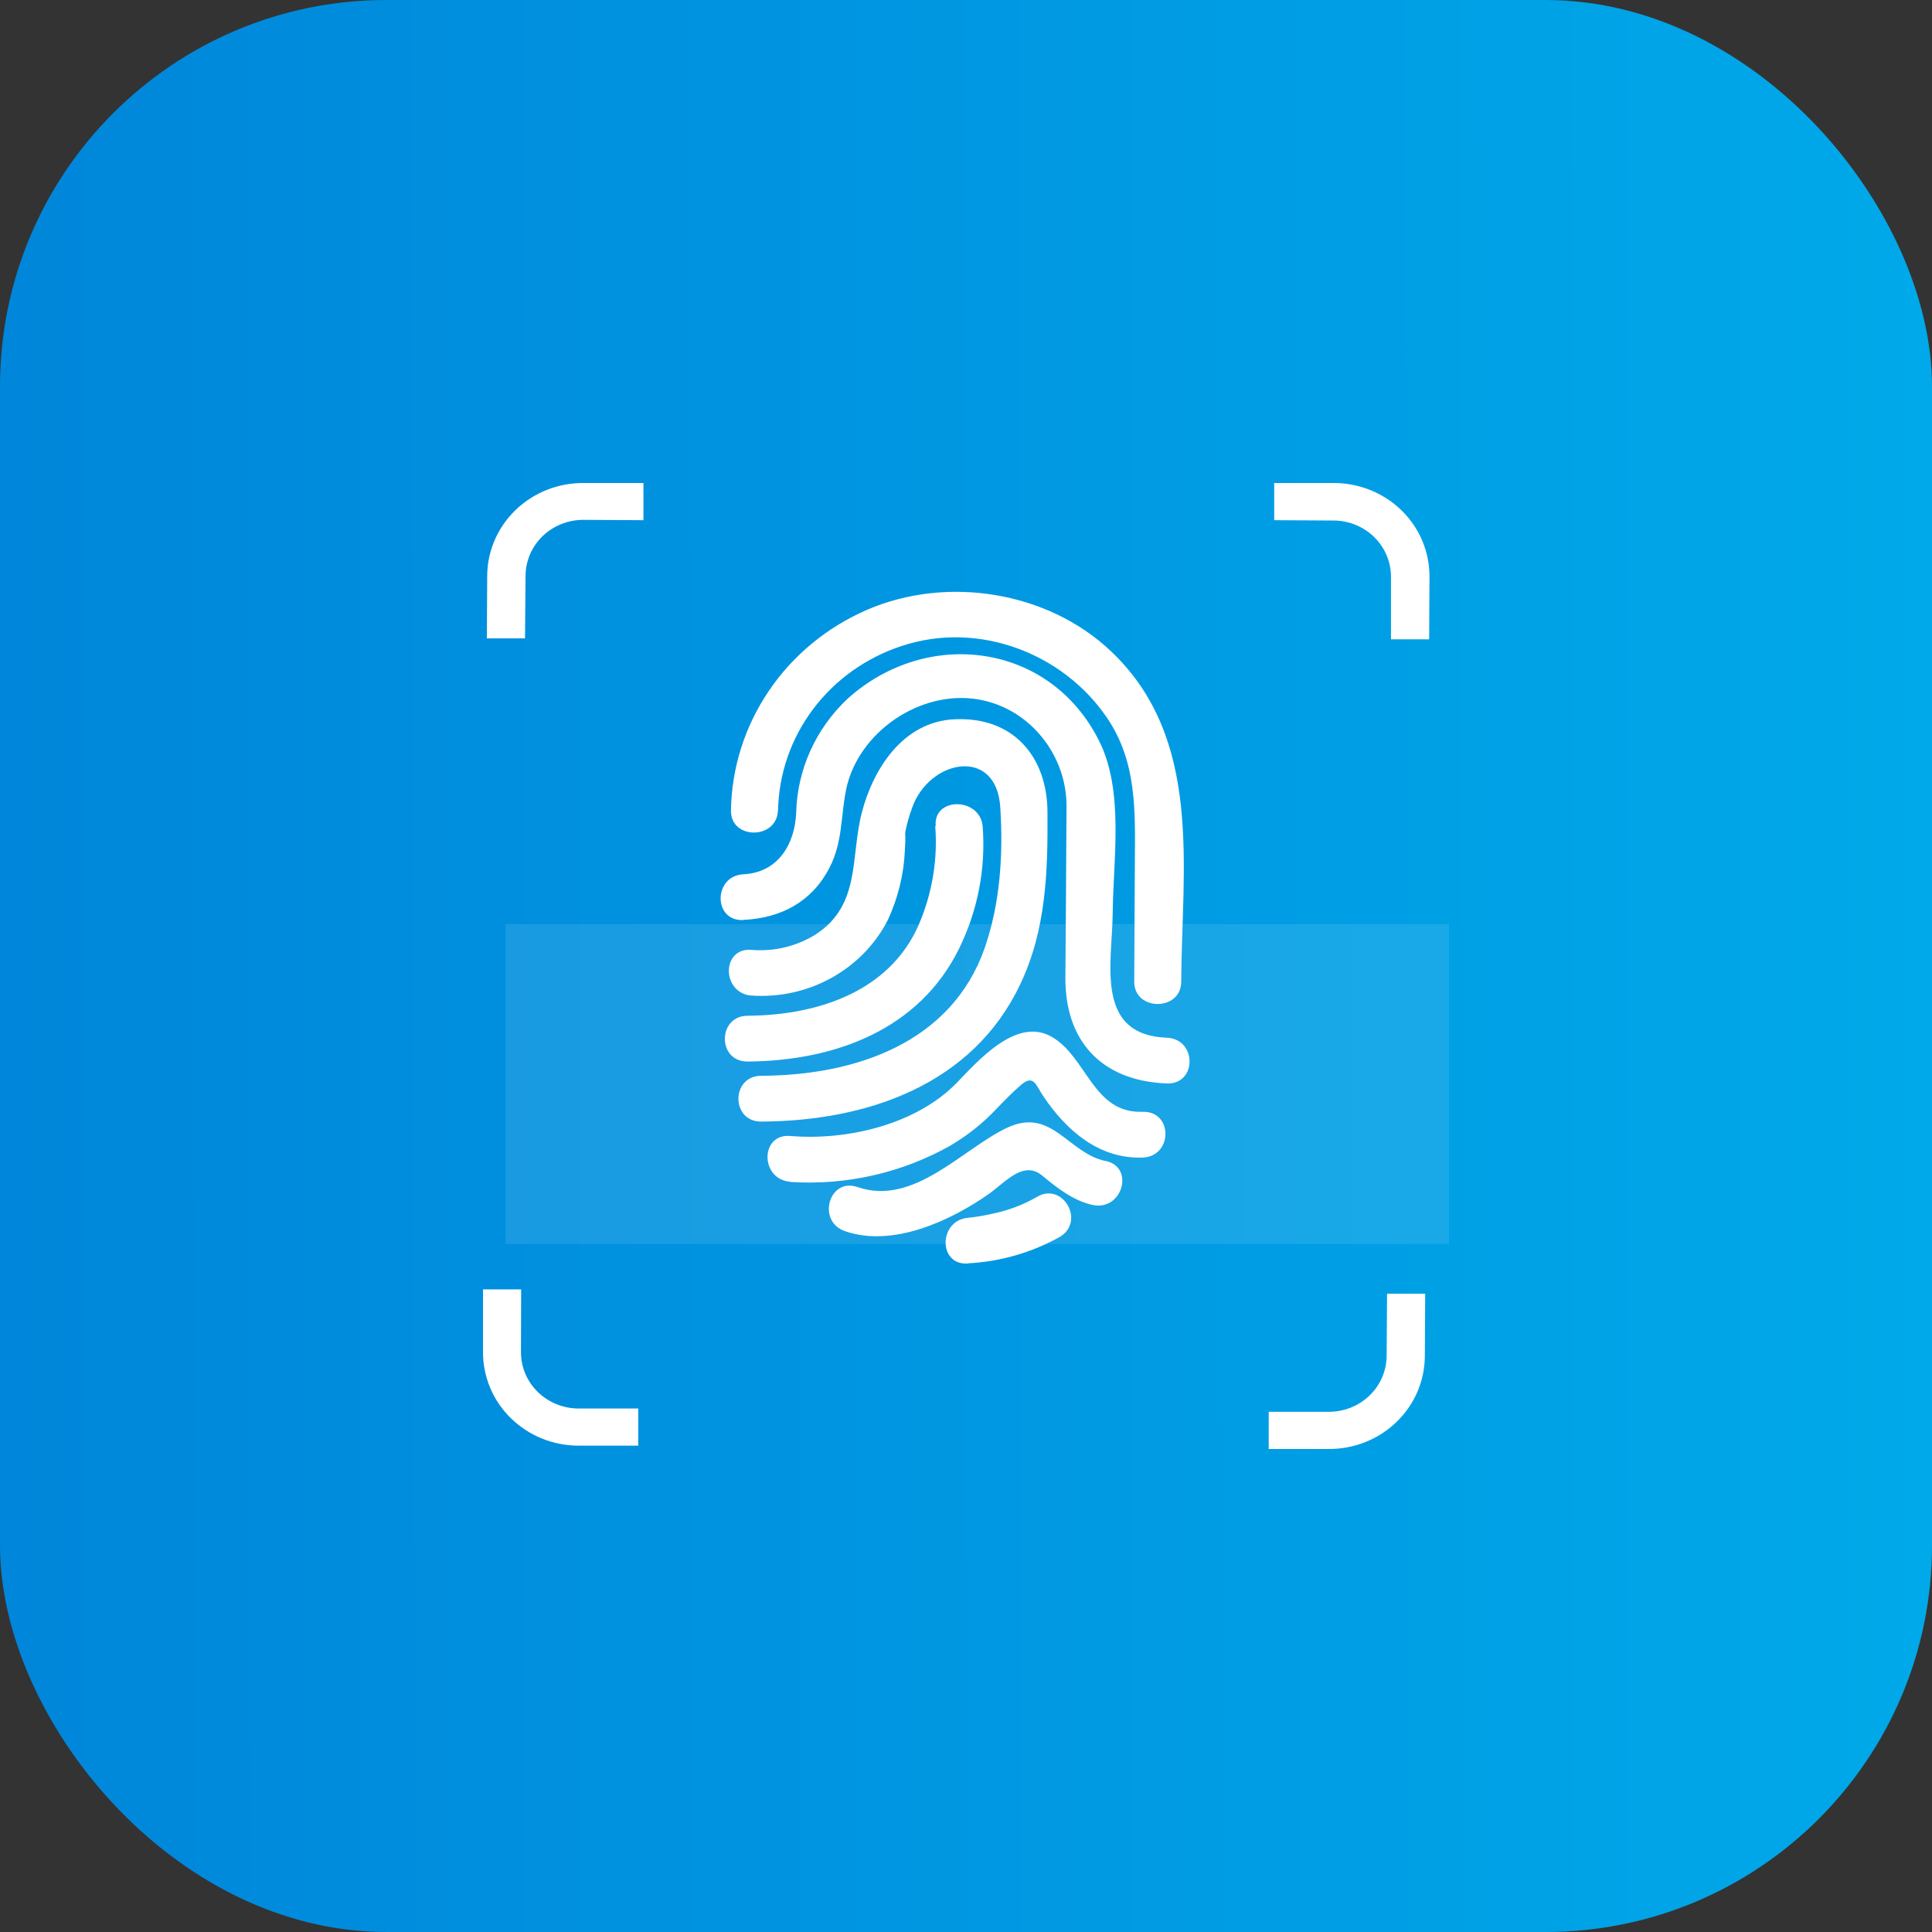 <svg width="40" height="40" viewBox="0 0 40 40" fill="none" xmlns="http://www.w3.org/2000/svg">
<rect x="0" y="0" width="40" height="40" fill="#333333" stroke="none"/>
<defs>
<linearGradient id="paint0_linear_26_46" x1="-3.00031e-07" y1="22.527" x2="40" y2="22.496" gradientUnits="userSpaceOnUse">
<stop stop-color="#0086DA"/>
<stop offset="1" stop-color="#00A9E9"/>
<stop offset="1" stop-color="#00A9E9"/>
</linearGradient>
</defs>
<rect width="40" height="40" rx="8" fill="url(#paint0_linear_26_46)"/>
<path d="M16.109 16.785C16.122 16.029 16.374 15.295 16.832 14.685C17.29 14.074 17.93 13.617 18.666 13.375C20.254 12.847 22.004 13.521 22.913 14.852C23.544 15.772 23.502 16.804 23.496 17.852L23.483 20.327C23.483 20.938 24.451 20.942 24.456 20.327C24.468 17.96 24.917 15.291 22.995 13.477C21.687 12.243 19.609 11.91 17.952 12.625C17.125 12.983 16.42 13.564 15.921 14.3C15.421 15.035 15.148 15.895 15.134 16.777C15.117 17.388 16.089 17.392 16.106 16.777L16.109 16.785Z" fill="white"/>
<path d="M15.395 19.045C16.184 19.008 16.818 18.659 17.176 17.961C17.448 17.434 17.405 16.902 17.518 16.346C17.762 15.162 19.059 14.265 20.272 14.484C21.345 14.678 22.085 15.654 22.081 16.691C22.075 17.874 22.067 19.058 22.058 20.241C22.049 21.524 22.776 22.378 24.157 22.432C24.784 22.456 24.787 21.509 24.157 21.485C22.663 21.426 23.024 19.95 23.037 18.923C23.045 17.796 23.28 16.379 22.754 15.336C21.739 13.307 19.2 12.983 17.552 14.463C16.888 15.085 16.503 15.939 16.484 16.837C16.453 17.483 16.106 18.066 15.391 18.101C14.767 18.132 14.759 19.08 15.391 19.048L15.395 19.045Z" fill="white"/>
<path d="M15.55 20.611C16.128 20.653 16.705 20.527 17.209 20.249C17.713 19.971 18.121 19.554 18.381 19.05C18.593 18.592 18.714 18.1 18.735 17.599C18.744 17.47 18.747 17.341 18.744 17.211C18.744 17.396 18.735 17.276 18.744 17.219C18.778 17.051 18.825 16.885 18.885 16.724C19.235 15.724 20.631 15.445 20.71 16.716C20.771 17.702 20.71 18.694 20.385 19.633C19.698 21.585 17.725 22.264 15.76 22.273C15.134 22.273 15.128 23.224 15.76 23.221C17.975 23.21 20.14 22.448 21.121 20.383C21.662 19.243 21.695 18.051 21.687 16.823C21.687 15.683 20.992 14.833 19.76 14.892C18.693 14.941 18.074 15.924 17.841 16.832C17.607 17.739 17.824 18.727 16.901 19.338C16.504 19.59 16.032 19.706 15.56 19.666C14.934 19.614 14.934 20.561 15.56 20.614L15.55 20.611Z" fill="white"/>
<path d="M19.363 17.102C19.413 17.748 19.316 18.396 19.08 19.002C18.521 20.49 16.99 21.02 15.48 21.03C14.853 21.03 14.847 21.984 15.48 21.978C17.295 21.964 19.03 21.313 19.853 19.647C20.243 18.857 20.413 17.981 20.345 17.106C20.289 16.503 19.316 16.494 19.373 17.106L19.363 17.102Z" fill="white"/>
<path d="M16.361 24.471C17.512 24.546 18.66 24.287 19.66 23.728C20.023 23.516 20.353 23.254 20.638 22.95C20.797 22.785 20.952 22.625 21.125 22.474C21.401 22.228 21.445 22.465 21.594 22.686C22.068 23.394 22.745 23.999 23.658 23.966C24.283 23.943 24.29 23.001 23.658 23.019C22.628 23.056 22.508 21.89 21.776 21.467C21.044 21.043 20.243 21.972 19.811 22.416C18.976 23.279 17.546 23.619 16.36 23.519C15.734 23.468 15.734 24.417 16.36 24.467L16.361 24.471Z" fill="white"/>
<path d="M22.891 24.038C22.108 23.875 21.776 22.915 20.853 23.348C19.93 23.781 18.92 24.981 17.755 24.577C17.162 24.372 16.906 25.286 17.492 25.489C18.483 25.834 19.68 25.274 20.465 24.725C20.814 24.481 21.187 24.013 21.579 24.34C21.88 24.591 22.227 24.864 22.625 24.948C23.237 25.076 23.501 24.163 22.888 24.035L22.891 24.038Z" fill="white"/>
<path d="M20.041 26.156C20.713 26.121 21.366 25.932 21.948 25.605C22.478 25.28 21.995 24.457 21.463 24.784C21.168 24.953 20.846 25.072 20.51 25.136C20.358 25.172 20.203 25.197 20.047 25.212C19.427 25.263 19.416 26.21 20.047 26.159L20.041 26.156Z" fill="white"/>
<path d="M10.87 13.217H10.08L10.087 11.921C10.088 11.668 10.141 11.417 10.242 11.183C10.342 10.949 10.49 10.737 10.675 10.558C10.86 10.38 11.079 10.239 11.32 10.143C11.561 10.047 11.82 9.999 12.08 10H13.322V10.77L12.08 10.763C11.764 10.762 11.46 10.883 11.235 11.099C11.011 11.316 10.883 11.611 10.881 11.919L10.87 13.217Z" fill="white"/>
<path d="M28.799 13.236H29.589L29.596 11.941C29.597 11.687 29.547 11.436 29.449 11.201C29.351 10.966 29.206 10.753 29.023 10.572C28.839 10.392 28.622 10.249 28.382 10.151C28.142 10.053 27.884 10.001 27.624 10H26.381V10.77L27.623 10.777C27.936 10.781 28.236 10.906 28.456 11.124C28.676 11.342 28.799 11.636 28.799 11.942V13.236Z" fill="white"/>
<path d="M28.718 26.785H29.507L29.5 28.078C29.498 28.332 29.446 28.583 29.345 28.817C29.244 29.051 29.097 29.263 28.912 29.441C28.727 29.62 28.508 29.761 28.267 29.857C28.026 29.953 27.768 30.001 27.508 30H26.267V29.23H27.509C27.826 29.231 28.129 29.11 28.354 28.894C28.579 28.677 28.706 28.382 28.709 28.074L28.718 26.785Z" fill="white"/>
<path d="M10.79 26.695H10V27.991C9.999 28.244 10.049 28.495 10.147 28.73C10.245 28.965 10.39 29.179 10.573 29.359C10.757 29.539 10.974 29.682 11.214 29.781C11.454 29.879 11.712 29.93 11.972 29.931H13.214V29.162H11.972C11.656 29.159 11.354 29.035 11.131 28.816C10.909 28.597 10.785 28.301 10.786 27.993L10.79 26.695Z" fill="white"/>
<path opacity="0.1" d="M30 19.134H10.464V25.754H30V19.134Z" fill="white"/>
</svg>
